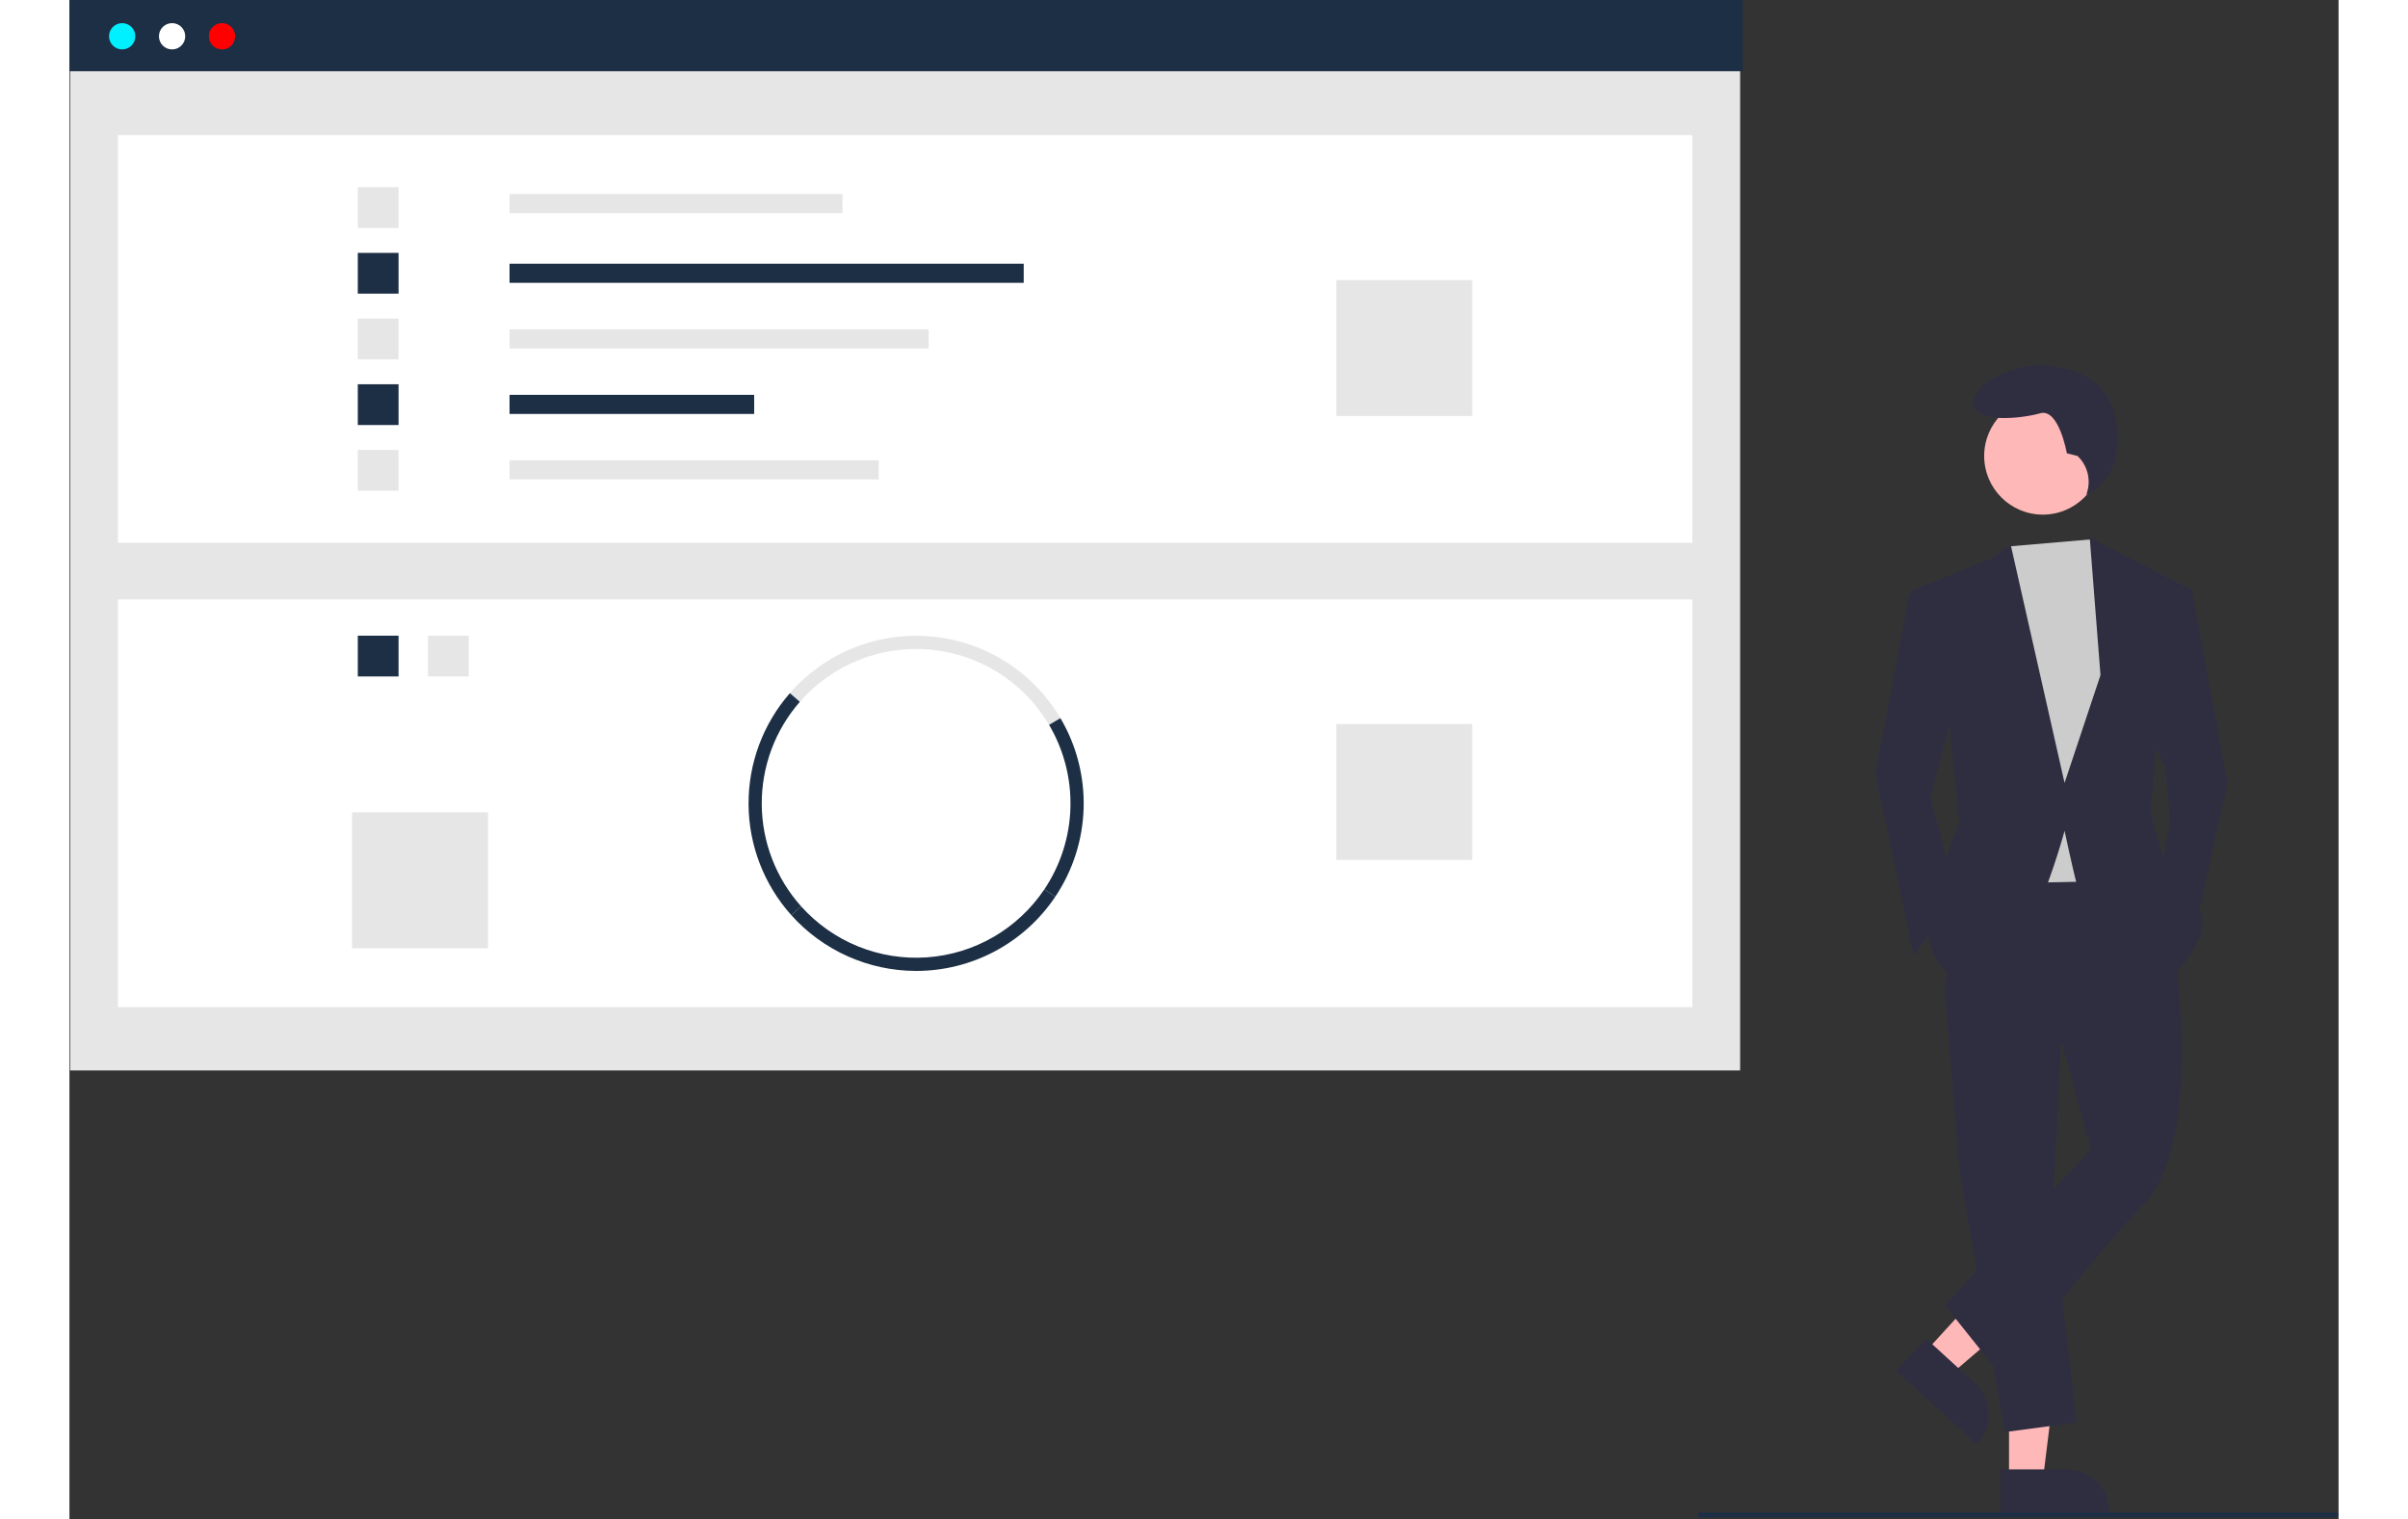 <svg width="856" height="540" viewBox="0 0 956 640" fill="none" xmlns="http://www.w3.org/2000/svg">
<rect x="0" y="0" width="956" height="640" fill="#333333" stroke="none"/>
<g clip-path="url(#clip0_110_98)">
<path d="M703.876 0.399H0.301V451H703.876V0.399Z" fill="#E6E6E6"/>
<path d="M683.757 56.916H20.419V228.688H683.757V56.916Z" fill="white"/>
<path d="M325.699 81.727H185.418V89.78H325.699V81.727Z" fill="#E6E6E6"/>
<path d="M402.043 111.101H185.418V119.154H402.043V111.101Z" fill="#1D2F45"/>
<path d="M361.962 138.776H185.418V146.828H361.962V138.776Z" fill="#E6E6E6"/>
<path d="M288.482 166.346H185.418V174.398H288.482V166.346Z" fill="#1D2F45"/>
<path d="M340.968 193.916H185.418V201.968H340.968V193.916Z" fill="#E6E6E6"/>
<path d="M138.658 78.864H121.48V96.041H138.658V78.864Z" fill="#E6E6E6"/>
<path d="M138.658 106.539H121.48V123.716H138.658V106.539Z" fill="#1D2F45"/>
<path d="M138.658 134.213H121.48V151.391H138.658V134.213Z" fill="#E6E6E6"/>
<path d="M138.658 161.888H121.48V179.065H138.658V161.888Z" fill="#1D2F45"/>
<path d="M138.658 189.562H121.48V206.74H138.658V189.562Z" fill="#E6E6E6"/>
<path d="M590.993 117.99H533.735V175.248H590.993V117.99Z" fill="#E6E6E6"/>
<path d="M683.757 252.546H20.419V424.319H683.757V252.546Z" fill="white"/>
<path d="M168.241 267.812H151.063V284.989H168.241V267.812Z" fill="#E6E6E6"/>
<path d="M138.658 267.812H121.48V284.989H138.658V267.812Z" fill="#1D2F45"/>
<path d="M412.724 305.375C407.488 296.512 400.224 289.017 391.528 283.508C382.832 277.999 372.952 274.633 362.702 273.686C352.451 272.739 342.122 274.239 332.564 278.062C323.006 281.884 314.491 287.921 307.721 295.676L303.535 292.018C310.882 283.599 320.124 277.045 330.499 272.894C340.873 268.743 352.085 267.115 363.212 268.143C374.339 269.17 385.063 272.825 394.502 278.805C403.941 284.786 411.826 292.922 417.508 302.544L412.724 305.375Z" fill="#E6E6E6"/>
<path d="M415.343 377.794L410.73 374.692C417.563 364.501 421.376 352.586 421.728 340.321C422.081 328.057 418.96 315.942 412.724 305.375L417.508 302.544C424.279 314.015 427.668 327.166 427.285 340.481C426.902 353.796 422.762 366.731 415.343 377.794Z" fill="#1D2F45"/>
<path d="M304.114 385.539C292.623 372.705 286.221 356.113 286.115 338.888C286.008 321.662 292.204 304.992 303.535 292.018L307.721 295.676C297.283 307.628 291.575 322.985 291.674 338.854C291.772 354.722 297.669 370.007 308.254 381.83L304.114 385.539Z" fill="#1D2F45"/>
<path d="M356.714 409.052C346.787 409.045 336.973 406.947 327.911 402.896C318.848 398.845 310.74 392.931 304.114 385.539L308.255 381.83C314.864 389.214 323.074 394.99 332.257 398.718C341.44 402.445 351.353 404.025 361.239 403.336C371.126 402.647 380.724 399.709 389.301 394.744C397.879 389.78 405.208 382.921 410.73 374.692L415.344 377.794C408.89 387.418 400.164 395.305 389.939 400.757C379.713 406.208 368.302 409.058 356.714 409.052Z" fill="#1D2F45"/>
<path d="M590.993 305.032H533.735V362.29H590.993V305.032Z" fill="#E6E6E6"/>
<path d="M176.352 342.249H119.095V399.507H176.352V342.249Z" fill="#E6E6E6"/>
<path d="M705 0H-5V30H705V0Z" fill="#1D2F45"/>
<path d="M22.212 20.822C25.272 20.822 27.752 18.341 27.752 15.281C27.752 12.222 25.272 9.742 22.212 9.742C19.152 9.742 16.672 12.222 16.672 15.281C16.672 18.341 19.152 20.822 22.212 20.822Z" fill="#00F0FF"/>
<path d="M43.241 20.822C46.3 20.822 48.781 18.341 48.781 15.281C48.781 12.222 46.3 9.742 43.241 9.742C40.181 9.742 37.701 12.222 37.701 15.281C37.701 18.341 40.181 20.822 43.241 20.822Z" fill="white"/>
<path d="M64.269 20.822C67.329 20.822 69.809 18.341 69.809 15.281C69.809 12.222 67.329 9.742 64.269 9.742C61.209 9.742 58.729 12.222 58.729 15.281C58.729 18.341 61.209 20.822 64.269 20.822Z" fill="#FF0000"/>
<path d="M817.168 623.704H831.411L838.188 568.764L817.165 568.765L817.168 623.704Z" fill="#FFB8B8"/>
<path d="M813.535 619.054L841.585 619.053H841.587C846.328 619.053 850.874 620.937 854.227 624.289C857.579 627.641 859.462 632.188 859.463 636.929V637.51L813.536 637.511L813.535 619.054Z" fill="#2F2E41"/>
<path d="M781.694 569.766L792.205 579.379L834.284 543.411L818.771 529.224L781.694 569.766Z" fill="#FFB8B8"/>
<path d="M782.151 563.883L802.851 582.813L802.852 582.814C806.35 586.014 808.434 590.472 808.646 595.208C808.857 599.944 807.178 604.571 803.979 608.069L803.587 608.498L769.695 577.503L782.151 563.883Z" fill="#2F2E41"/>
<path d="M839.555 430.772L835.518 511.511L845.611 599.316L815.333 603.353L796.158 492.336L790.102 416.642L839.555 430.772Z" fill="#2F2E41"/>
<path d="M886.99 401.504C886.99 401.504 899.101 481.234 873.869 507.474C848.638 533.715 814.324 580.14 814.324 580.14L790.102 549.863L851.666 484.262L839.555 439.855L790.102 416.642L798.176 361.134L870.842 360.125L886.99 401.504Z" fill="#2F2E41"/>
<path d="M831.416 216.812C845.067 216.812 856.133 205.746 856.133 192.095C856.133 178.444 845.067 167.377 831.416 167.377C817.765 167.377 806.698 178.444 806.698 192.095C806.698 205.746 817.765 216.812 831.416 216.812Z" fill="#FFB8B8"/>
<path d="M851.917 227.224L855.703 232.96L865.796 261.219L857.722 371.226L810.287 372.236L804.232 246.08L816.917 230.224L851.917 227.224Z" fill="#CCCCCC"/>
<path d="M785.056 249.108L776.982 248.099C776.982 248.099 774.963 249.108 773.954 256.173C772.945 263.237 760.834 325.81 760.834 325.81L776.982 402.513L795.148 378.291L784.047 335.903L795.148 293.515L785.056 249.108Z" fill="#2F2E41"/>
<path d="M887.999 248.099H894.054L909.193 329.847L895.064 393.43L880.934 370.217L884.971 344.986L882.953 322.783L875.888 309.662L887.999 248.099Z" fill="#2F2E41"/>
<path d="M846.021 192.095L841.527 190.971C841.527 190.971 838.157 171.871 830.292 174.118C822.427 176.365 802.204 178.612 802.204 169.624C802.204 160.636 821.304 152.771 832.539 153.895C843.774 155.018 858.123 158.746 861.751 175.242C867.565 201.686 849.754 208.365 849.754 208.365L850.05 207.402C850.873 204.729 850.932 201.879 850.22 199.174C849.508 196.468 848.054 194.016 846.021 192.095Z" fill="#2F2E41"/>
<path d="M777.991 248.099L810.287 234.978L817.856 229.428L840.564 329.847L855.703 284.431L851.161 226.4L893.045 248.099L878.916 316.727L876.897 342.967L882.953 364.162C882.953 364.162 904.147 379.3 897.082 395.448C890.017 411.596 881.943 412.605 881.943 412.605C881.943 412.605 847.629 380.31 845.611 372.236C843.592 364.162 840.564 350.032 840.564 350.032C840.564 350.032 823.407 414.624 803.222 413.615C783.038 412.605 783.037 391.411 783.037 391.411L788.084 369.208L796.158 345.995L792.121 307.644L777.991 248.099Z" fill="#2F2E41"/>
<path d="M954.953 639.224H686.953C686.687 639.224 686.433 639.119 686.246 638.931C686.058 638.744 685.953 638.489 685.953 638.224C685.953 637.959 686.058 637.705 686.246 637.517C686.433 637.33 686.687 637.224 686.953 637.224H954.953C955.218 637.224 955.472 637.33 955.66 637.517C955.847 637.705 955.953 637.959 955.953 638.224C955.953 638.489 955.847 638.744 955.66 638.931C955.472 639.119 955.218 639.224 954.953 639.224Z" fill="#1D2F45"/>
</g>
<defs>
<clipPath id="clip0_110_98">
<rect width="955.953" height="639.224" fill="white"/>
</clipPath>
</defs>
</svg>
